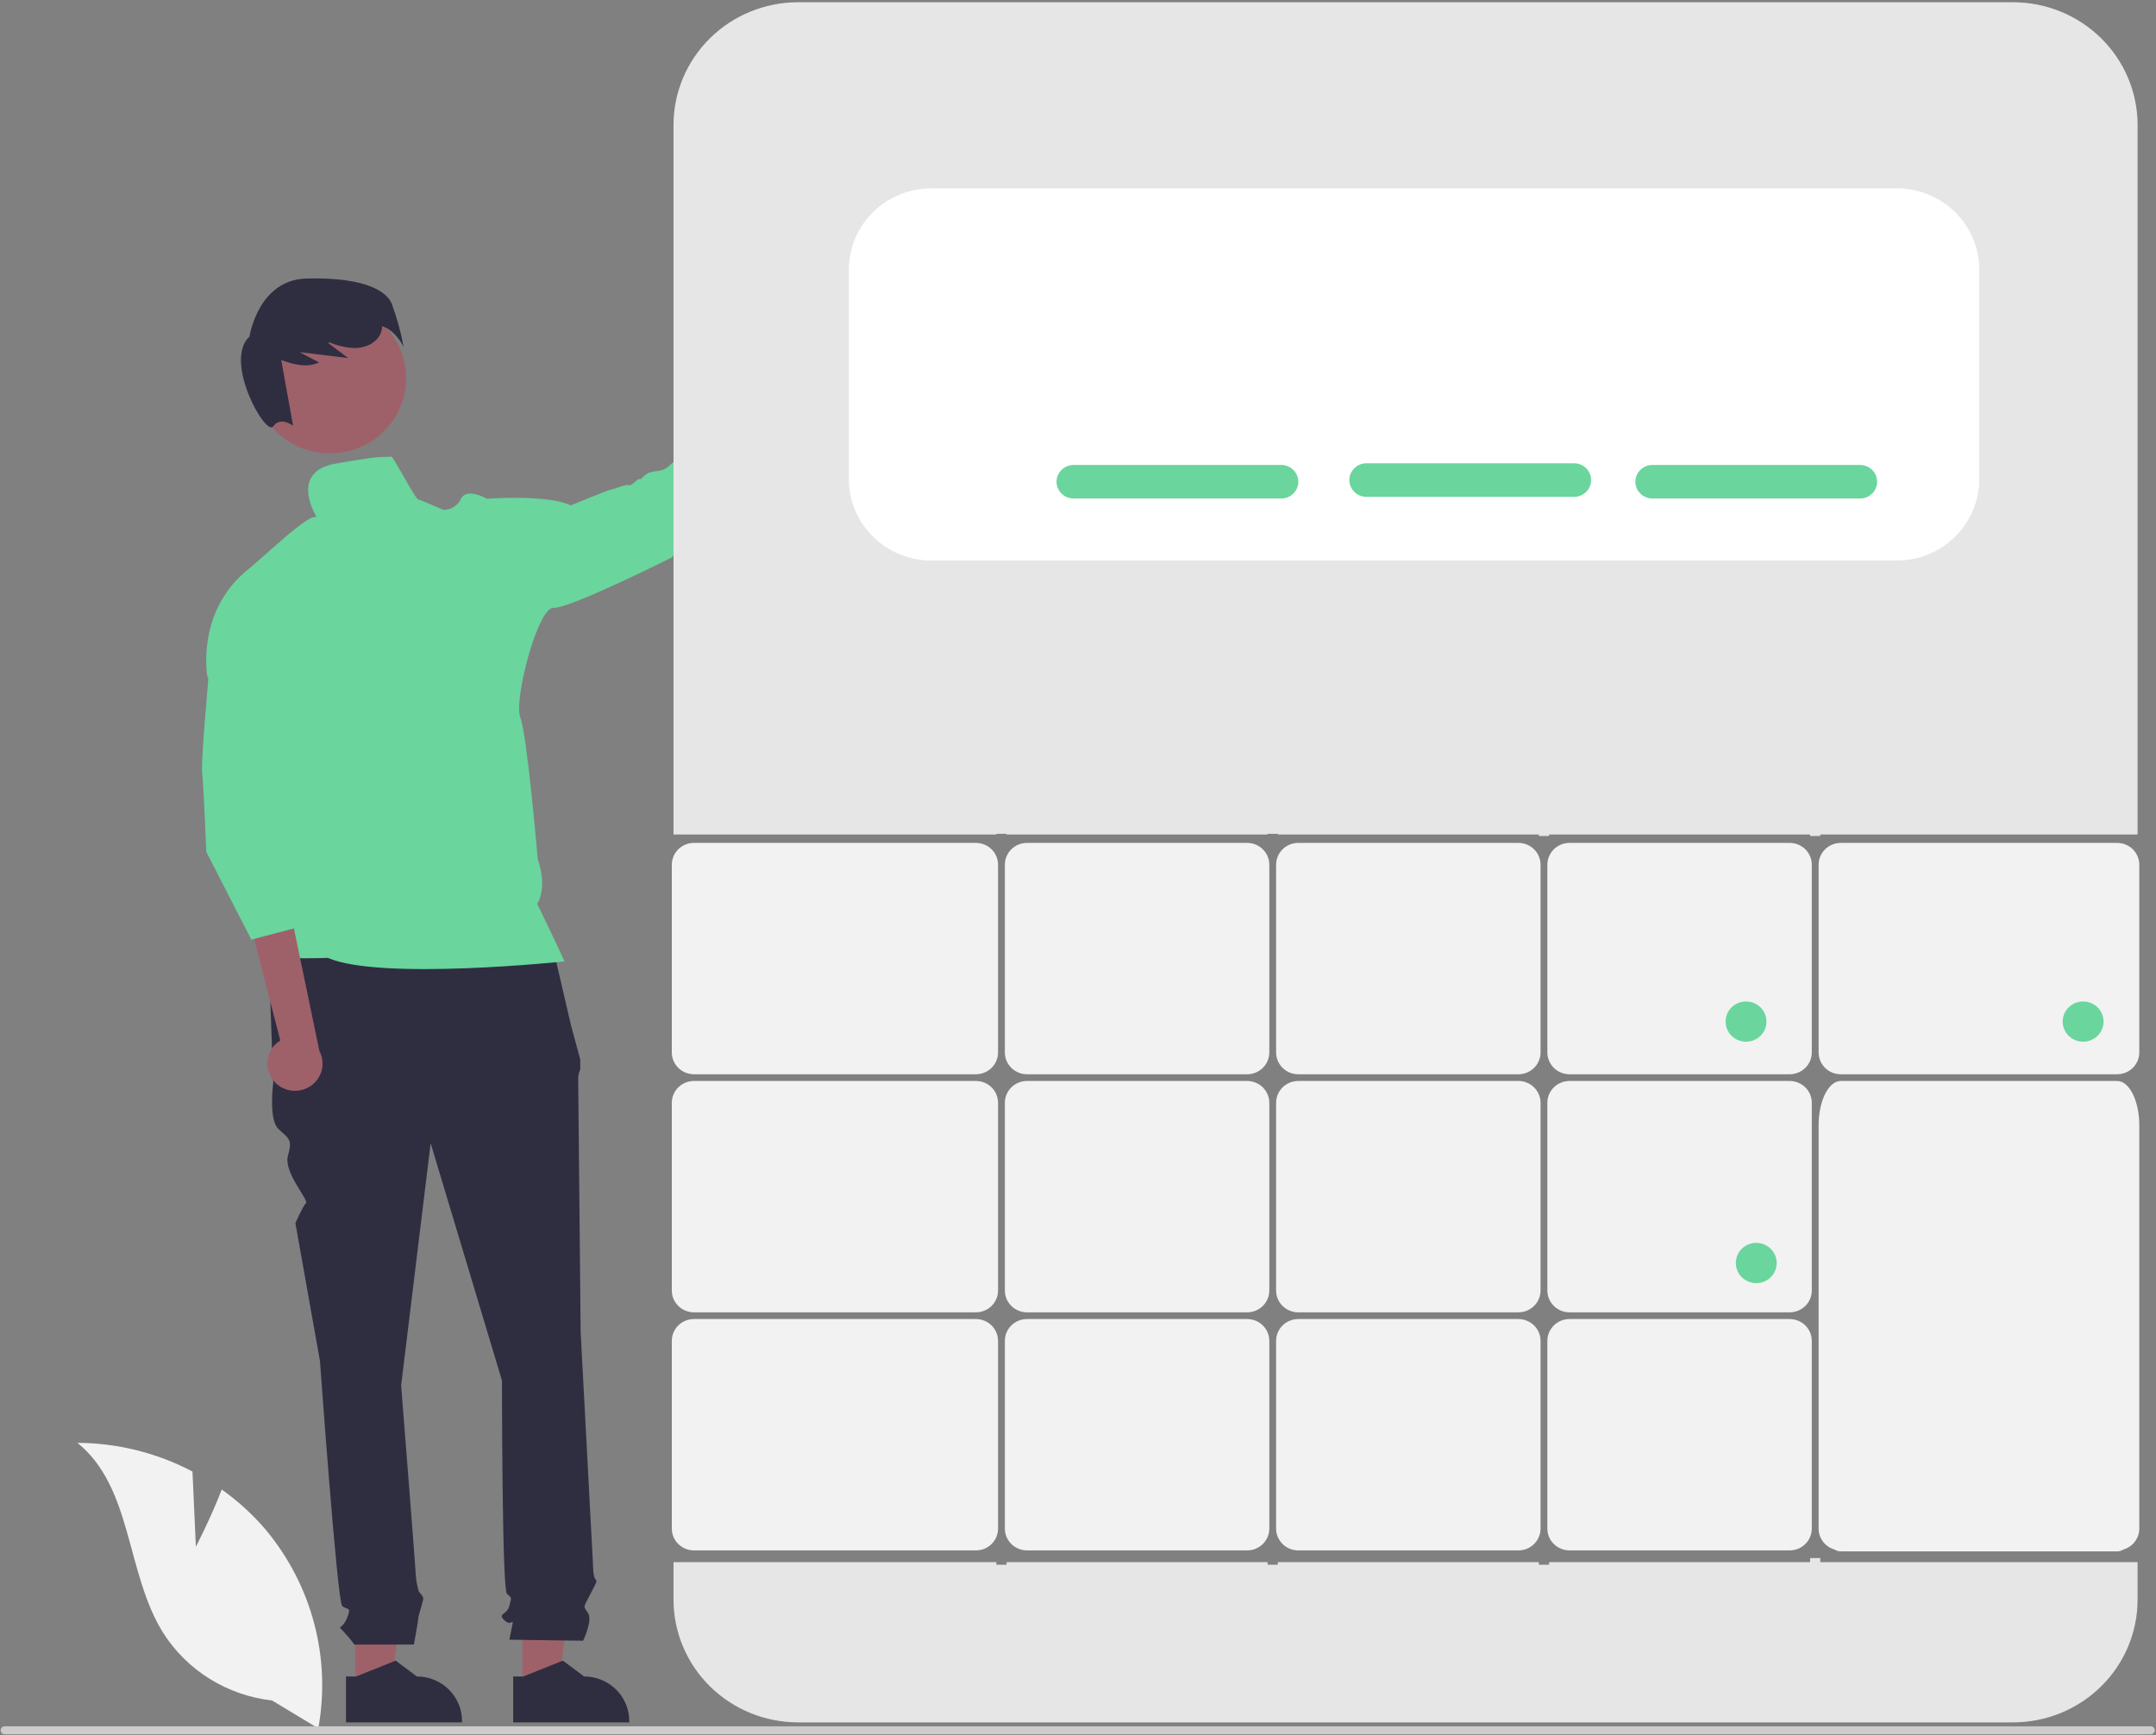 <svg width="410" height="330" viewBox="0 0 410 330" fill="none" xmlns="http://www.w3.org/2000/svg">
<rect x="0" y="0" width="410" height="330" fill="#808080" stroke="none"/>
<path d="M67.54 321.036L74.384 321.035L77.64 295.032H67.538L67.54 321.036Z" fill="#9E616A"/>
<path d="M65.793 318.835L67.72 318.835L75.242 315.822L79.273 318.834H79.274C81.552 318.834 83.737 319.726 85.348 321.312C86.959 322.899 87.864 325.051 87.864 327.295V327.57L65.794 327.57L65.793 318.835Z" fill="#2F2E41"/>
<path d="M99.339 321.036L106.184 321.035L109.44 295.032H99.338L99.339 321.036Z" fill="#9E616A"/>
<path d="M97.593 318.835L99.52 318.835L107.042 315.822L111.073 318.834H111.074C113.352 318.834 115.537 319.726 117.148 321.312C118.759 322.899 119.664 325.051 119.664 327.295V327.57L97.594 327.57L97.593 318.835Z" fill="#2F2E41"/>
<path d="M104.811 178.734L51.032 180.116L51.967 205.909C51.967 205.909 51.032 212.818 52.902 214.66C54.773 216.502 55.708 216.502 54.773 219.726C53.837 222.951 58.779 228.216 58.179 228.808C57.579 229.399 56.176 232.623 56.176 232.623L60.852 258.876C60.852 258.876 64.126 304.474 65.061 305.395C65.996 306.316 66.931 305.395 65.996 307.698C65.061 310.001 64.126 309.08 65.061 310.001C65.889 310.881 66.67 311.803 67.399 312.765H78.706C78.706 312.765 79.558 308.159 79.558 307.698C79.558 307.238 80.493 304.474 80.493 304.013C80.493 303.553 79.666 302.739 79.666 302.739C79.381 301.802 79.188 300.841 79.09 299.868C79.09 298.947 76.284 263.482 76.284 263.482L81.896 217.424L95.458 262.561C95.458 262.561 95.458 302.171 96.393 303.092C97.328 304.014 97.328 303.553 96.861 305.395C96.393 307.238 94.522 306.777 95.925 308.159C97.328 309.541 97.796 307.238 97.328 309.541L96.861 311.843L110.89 312.041C110.89 312.041 112.761 308.159 111.825 306.777C110.89 305.395 110.946 305.772 112.087 303.511C113.228 301.25 113.696 300.789 113.228 300.329C112.761 299.868 112.761 297.418 112.761 297.418L110.422 253.349C110.422 253.349 109.955 206.83 109.955 205.448C109.92 204.737 110.053 204.028 110.343 203.376V201.501L108.552 194.855L104.811 178.734Z" fill="#2F2E41"/>
<path d="M165.672 78.279C165.413 78.987 165.001 79.63 164.463 80.163C163.924 80.697 163.274 81.107 162.558 81.367C161.841 81.626 161.075 81.727 160.315 81.663C159.554 81.599 158.817 81.372 158.155 80.997L134.811 100.259L133.542 90.844L156.375 73.629C157.088 72.575 158.168 71.816 159.412 71.495C160.655 71.174 161.975 71.314 163.121 71.887C164.267 72.46 165.159 73.427 165.629 74.606C166.1 75.784 166.115 77.091 165.672 78.279V78.279Z" fill="#9E616A"/>
<path d="M62.736 86.229C70.743 86.229 77.233 79.837 77.233 71.951C77.233 64.065 70.743 57.673 62.736 57.673C54.73 57.673 48.239 64.065 48.239 71.951C48.239 79.837 54.73 86.229 62.736 86.229Z" fill="#9E616A"/>
<path d="M74.489 57.741C73.139 54.573 67.355 52.691 58.203 52.975C49.05 53.258 47.447 64.008 47.447 64.008C42.406 68.636 50.545 83.085 51.957 81.093C53.369 79.101 55.74 80.984 55.74 80.984L53.481 68.467C55.867 69.371 58.432 69.978 60.676 68.925L56.958 66.967C60.04 67.345 63.122 67.722 66.203 68.1L62.391 65.211C62.483 65.181 62.575 65.15 62.668 65.119C64.197 65.769 65.834 66.135 67.498 66.199C69.442 66.185 71.507 65.288 72.322 63.55C72.539 63.072 72.656 62.557 72.667 62.034C75.347 62.891 76.754 65.984 76.754 65.984C76.246 63.176 75.487 60.418 74.489 57.741Z" fill="#2F2E41"/>
<path d="M74.34 86.868C71.103 86.868 69.018 87.308 63.981 88.143C54.683 89.687 60.251 98.388 60.251 98.388C60.251 98.388 60.672 98.177 59.532 98.388C58.393 98.598 54.508 101.908 54.508 101.908L47.56 107.985C37.091 116.078 39.434 128.705 39.434 128.705L54.702 143.837L48.014 174.199C48.014 174.199 50.856 178.708 49.386 180.729C47.916 182.751 62.336 182.17 62.336 182.17C72.288 186.539 107.349 182.846 107.349 182.846C106.863 181.596 102.169 171.91 102.169 171.91C104.209 168.44 102.266 163.428 102.266 163.428C102.266 163.428 100.24 139.718 98.945 136.44C97.65 133.162 102.26 115.402 105.29 115.593C108.32 115.785 127.894 105.951 127.894 105.951C127.894 105.951 127.402 105.179 133.863 102.578C137.575 101.141 140.978 99.027 143.893 96.347L146.548 91.124C145.272 91.609 140.966 83.612 140.966 83.612L139.089 84.317L138.001 84.007C138.001 84.007 129.512 86.386 127.777 88.121C126.042 89.855 125.459 89.371 123.892 89.76C122.325 90.149 122.131 91.233 121.639 91.112C121.147 90.99 120.273 92.457 119.586 92.266C118.9 92.075 117.43 92.846 116.453 93.037C115.475 93.229 108.527 96.124 108.527 96.124C104.228 93.981 92.573 94.849 92.573 94.849C92.573 94.849 88.76 92.636 87.678 94.849C87.388 95.477 86.92 96.011 86.332 96.387C85.744 96.763 85.058 96.966 84.357 96.972L79.708 95.014C79.438 95.986 74.367 85.861 74.34 86.868Z" fill="#6AD59D"/>
<path d="M52.145 205.694C51.637 205.133 51.261 204.468 51.042 203.748C50.823 203.028 50.767 202.269 50.878 201.525C50.989 200.781 51.265 200.07 51.685 199.442C52.105 198.815 52.66 198.285 53.311 197.892L46.724 172.391L55.729 175.789L60.734 199.87C61.333 200.99 61.494 202.287 61.187 203.517C60.879 204.746 60.125 205.821 59.066 206.539C58.007 207.257 56.718 207.568 55.443 207.412C54.167 207.256 52.994 206.645 52.145 205.694Z" fill="#9E616A"/>
<path d="M40.024 123.855L39.21 134.038C39.21 134.038 38.199 145.226 38.464 147.295C38.729 149.363 39.222 161.997 39.222 161.997L47.794 178.698L57.506 176.147L56.925 168.313L57.506 175.509L58.801 169.132L55.563 158.291L57.506 154.465L56.526 141.621L40.024 123.855Z" fill="#6AD59D"/>
<path d="M340.336 249.585H298.466C297.35 249.583 296.28 249.146 295.491 248.369C294.702 247.592 294.258 246.539 294.257 245.44V209.728C294.258 208.629 294.702 207.576 295.491 206.798C296.28 206.021 297.35 205.584 298.466 205.583H340.336C341.452 205.584 342.522 206.021 343.311 206.798C344.1 207.576 344.543 208.629 344.545 209.728V245.44C344.543 246.539 344.1 247.592 343.311 248.369C342.522 249.146 341.452 249.583 340.336 249.585Z" fill="#F2F2F2"/>
<path d="M340.336 204.307H298.466C297.35 204.306 296.28 203.869 295.491 203.092C294.702 202.315 294.258 201.261 294.257 200.162V164.45C294.258 163.351 294.702 162.298 295.491 161.521C296.28 160.744 297.35 160.306 298.466 160.305H340.336C341.452 160.306 342.522 160.744 343.311 161.521C344.1 162.298 344.543 163.351 344.545 164.45V200.162C344.543 201.261 344.1 202.315 343.311 203.092C342.522 203.869 341.452 204.306 340.336 204.307Z" fill="#F2F2F2"/>
<path d="M340.336 294.862H298.466C297.35 294.861 296.28 294.424 295.491 293.647C294.702 292.869 294.258 291.816 294.257 290.717V255.005C294.258 253.906 294.702 252.852 295.491 252.075C296.28 251.298 297.35 250.861 298.466 250.86H340.336C341.452 250.861 342.522 251.298 343.311 252.075C344.1 252.852 344.543 253.906 344.545 255.005V290.717C344.543 291.816 344.1 292.869 343.311 293.647C342.522 294.424 341.452 294.861 340.336 294.862Z" fill="#F2F2F2"/>
<path d="M288.753 294.862H246.883C245.767 294.861 244.697 294.424 243.908 293.647C243.119 292.869 242.675 291.816 242.674 290.717V255.005C242.675 253.906 243.119 252.852 243.908 252.075C244.697 251.298 245.767 250.861 246.883 250.86H288.753C289.869 250.861 290.939 251.298 291.728 252.075C292.517 252.852 292.961 253.906 292.962 255.005V290.717C292.961 291.816 292.517 292.869 291.728 293.647C290.939 294.424 289.869 294.861 288.753 294.862Z" fill="#F2F2F2"/>
<path d="M402.614 204.307H350.048C348.932 204.306 347.863 203.869 347.074 203.092C346.285 202.315 345.841 201.261 345.84 200.162V164.45C345.841 163.351 346.285 162.298 347.074 161.521C347.863 160.744 348.932 160.306 350.048 160.305H402.614C403.73 160.306 404.8 160.744 405.589 161.521C406.378 162.298 406.822 163.351 406.823 164.45V200.162C406.822 201.261 406.378 202.315 405.589 203.092C404.8 203.869 403.73 204.306 402.614 204.307Z" fill="#F2F2F2"/>
<path d="M189.472 158.711V158.577H191.415V158.711H241.055V158.577H242.998V158.711H292.638V158.989H294.581V158.711H344.221V158.989H346.163V158.711H406.499V23.772C406.499 20.706 405.886 17.67 404.695 14.837C403.503 12.005 401.757 9.431 399.556 7.263C397.355 5.095 394.742 3.375 391.866 2.202C388.99 1.029 385.908 0.425 382.795 0.425H151.786C145.499 0.425 139.47 2.885 135.024 7.263C130.579 11.641 128.081 17.58 128.081 23.771V158.711H189.472Z" fill="#E6E6E6"/>
<path d="M402.614 205.583H350.048C347.728 205.583 345.84 209.364 345.84 214.011V290.717C345.841 291.606 346.132 292.472 346.67 293.186C347.208 293.9 347.964 294.425 348.828 294.683C349.192 294.915 349.615 295.041 350.048 295.047H402.614C403.047 295.041 403.47 294.915 403.834 294.683C404.698 294.425 405.454 293.9 405.992 293.186C406.53 292.472 406.822 291.606 406.823 290.717V214.011C406.823 209.364 404.935 205.583 402.614 205.583Z" fill="#F2F2F2"/>
<path d="M185.588 294.862H131.966C130.851 294.861 129.781 294.424 128.992 293.647C128.203 292.869 127.759 291.816 127.758 290.717V255.005C127.759 253.906 128.203 252.852 128.992 252.075C129.781 251.298 130.851 250.861 131.966 250.86H185.588C186.703 250.861 187.773 251.298 188.562 252.075C189.351 252.852 189.795 253.906 189.796 255.005V290.717C189.795 291.816 189.351 292.869 188.562 293.647C187.773 294.424 186.703 294.861 185.588 294.862Z" fill="#F2F2F2"/>
<path d="M185.588 249.585H131.966C130.851 249.583 129.781 249.146 128.992 248.369C128.203 247.592 127.759 246.539 127.758 245.44V209.728C127.759 208.629 128.203 207.576 128.992 206.798C129.781 206.021 130.851 205.584 131.966 205.583H185.588C186.703 205.584 187.773 206.021 188.562 206.798C189.351 207.576 189.795 208.629 189.796 209.728V245.44C189.795 246.539 189.351 247.592 188.562 248.369C187.773 249.146 186.703 249.583 185.588 249.585Z" fill="#F2F2F2"/>
<path d="M346.163 297.094V296.312H344.221V297.094H294.581V297.588H292.638V297.094H242.998V297.588H241.055V297.094H191.415V297.588H189.472V297.094H128.081V304.224C128.081 310.416 130.579 316.354 135.024 320.732C139.47 325.111 145.499 327.57 151.786 327.57H382.795C389.081 327.57 395.111 325.111 399.556 320.732C404.002 316.354 406.499 310.415 406.499 304.224V297.094H346.163Z" fill="#E6E6E6"/>
<path d="M185.588 204.307H131.966C130.851 204.306 129.781 203.869 128.992 203.092C128.203 202.315 127.759 201.261 127.758 200.162V164.45C127.759 163.351 128.203 162.298 128.992 161.521C129.781 160.744 130.851 160.306 131.966 160.305H185.588C186.703 160.306 187.773 160.744 188.562 161.521C189.351 162.298 189.795 163.351 189.796 164.45V200.162C189.795 201.261 189.351 202.315 188.562 203.092C187.773 203.869 186.703 204.306 185.588 204.307Z" fill="#F2F2F2"/>
<path d="M237.17 249.585H195.3C194.184 249.583 193.114 249.146 192.325 248.369C191.536 247.592 191.093 246.539 191.091 245.44V209.728C191.093 208.629 191.536 207.576 192.325 206.798C193.114 206.021 194.184 205.584 195.3 205.583H237.17C238.286 205.584 239.356 206.021 240.145 206.798C240.934 207.576 241.378 208.629 241.379 209.728V245.44C241.378 246.539 240.934 247.592 240.145 248.369C239.356 249.146 238.286 249.583 237.17 249.585Z" fill="#F2F2F2"/>
<path d="M237.17 294.862H195.3C194.184 294.861 193.114 294.424 192.325 293.647C191.536 292.869 191.093 291.816 191.091 290.717V255.005C191.093 253.906 191.536 252.852 192.325 252.075C193.114 251.298 194.184 250.861 195.3 250.86H237.17C238.286 250.861 239.356 251.298 240.145 252.075C240.934 252.852 241.378 253.906 241.379 255.005V290.717C241.378 291.816 240.934 292.869 240.145 293.647C239.356 294.424 238.286 294.861 237.17 294.862Z" fill="#F2F2F2"/>
<path d="M288.753 204.307H246.883C245.767 204.306 244.697 203.869 243.908 203.092C243.119 202.315 242.675 201.261 242.674 200.162V164.45C242.675 163.351 243.119 162.298 243.908 161.521C244.697 160.744 245.767 160.306 246.883 160.305H288.753C289.869 160.306 290.939 160.744 291.728 161.521C292.517 162.298 292.961 163.351 292.962 164.45V200.162C292.961 201.261 292.517 202.315 291.728 203.092C290.939 203.869 289.869 204.306 288.753 204.307Z" fill="#F2F2F2"/>
<path d="M288.753 249.585H246.883C245.767 249.583 244.697 249.146 243.908 248.369C243.119 247.592 242.675 246.539 242.674 245.44V209.728C242.675 208.629 243.119 207.576 243.908 206.798C244.697 206.021 245.767 205.584 246.883 205.583H288.753C289.869 205.584 290.939 206.021 291.728 206.798C292.517 207.576 292.961 208.629 292.962 209.728V245.44C292.961 246.539 292.517 247.592 291.728 248.369C290.939 249.146 289.869 249.583 288.753 249.585Z" fill="#F2F2F2"/>
<path d="M237.17 204.307H195.3C194.184 204.306 193.114 203.869 192.325 203.092C191.536 202.315 191.093 201.261 191.091 200.162V164.45C191.093 163.351 191.536 162.298 192.325 161.521C193.114 160.744 194.184 160.306 195.3 160.305H237.17C238.286 160.306 239.356 160.744 240.145 161.521C240.934 162.298 241.378 163.351 241.379 164.45V200.162C241.378 201.261 240.934 202.315 240.145 203.092C239.356 203.869 238.286 204.306 237.17 204.307Z" fill="#F2F2F2"/>
<path d="M360.714 106.604H177.104C172.947 106.599 168.963 104.971 166.024 102.076C163.085 99.181 161.431 95.257 161.427 91.163V51.258C161.431 47.165 163.085 43.24 166.024 40.345C168.963 37.451 172.947 35.822 177.104 35.818H360.714C364.87 35.822 368.855 37.451 371.794 40.345C374.733 43.24 376.386 47.165 376.391 51.258V91.163C376.386 95.257 374.733 99.182 371.794 102.076C368.855 104.971 364.87 106.599 360.714 106.604Z" fill="white"/>
<path d="M299.341 94.487H259.844C258.986 94.487 258.162 94.151 257.555 93.553C256.948 92.955 256.607 92.144 256.607 91.299C256.607 90.453 256.948 89.642 257.555 89.044C258.162 88.446 258.986 88.11 259.844 88.11H299.341C300.199 88.11 301.023 88.446 301.63 89.044C302.237 89.642 302.578 90.453 302.578 91.299C302.578 92.144 302.237 92.955 301.63 93.553C301.023 94.151 300.199 94.487 299.341 94.487Z" fill="#6AD59D"/>
<path d="M353.729 94.806H314.233C313.374 94.806 312.551 94.47 311.944 93.872C311.337 93.274 310.995 92.463 310.995 91.617C310.995 90.772 311.337 89.961 311.944 89.363C312.551 88.765 313.374 88.429 314.233 88.429H353.729C354.588 88.429 355.411 88.765 356.019 89.363C356.626 89.961 356.967 90.772 356.967 91.617C356.967 92.463 356.626 93.274 356.019 93.872C355.411 94.47 354.588 94.806 353.729 94.806Z" fill="#6AD59D"/>
<path d="M243.657 94.806H204.161C203.302 94.806 202.479 94.47 201.872 93.872C201.264 93.274 200.923 92.463 200.923 91.617C200.923 90.772 201.264 89.961 201.872 89.363C202.479 88.765 203.302 88.429 204.161 88.429H243.657C244.516 88.429 245.339 88.765 245.946 89.363C246.553 89.961 246.895 90.772 246.895 91.617C246.895 92.463 246.553 93.274 245.946 93.872C245.339 94.47 244.516 94.806 243.657 94.806Z" fill="#6AD59D"/>
<path d="M332.039 198.115C334.184 198.115 335.923 196.402 335.923 194.289C335.923 192.176 334.184 190.463 332.039 190.463C329.893 190.463 328.154 192.176 328.154 194.289C328.154 196.402 329.893 198.115 332.039 198.115Z" fill="#6AD59D"/>
<path d="M333.981 244.03C336.127 244.03 337.866 242.317 337.866 240.204C337.866 238.091 336.127 236.378 333.981 236.378C331.835 236.378 330.096 238.091 330.096 240.204C330.096 242.317 331.835 244.03 333.981 244.03Z" fill="#6AD59D"/>
<path d="M396.139 198.115C398.285 198.115 400.024 196.402 400.024 194.289C400.024 192.176 398.285 190.463 396.139 190.463C393.994 190.463 392.255 192.176 392.255 194.289C392.255 196.402 393.994 198.115 396.139 198.115Z" fill="#6AD59D"/>
<path d="M37.248 294.165L36.602 279.859C29.867 276.313 22.356 274.441 14.72 274.403C25.229 282.866 23.916 299.179 31.041 310.559C33.291 314.092 36.319 317.081 39.901 319.304C43.484 321.527 47.528 322.928 51.734 323.403L60.529 328.706C61.736 322.08 61.47 315.275 59.749 308.76C58.029 302.245 54.894 296.175 50.562 290.967C48.103 288.07 45.283 285.489 42.168 283.286C40.062 288.756 37.248 294.165 37.248 294.165Z" fill="#F2F2F2"/>
<path d="M0.127 329.073C0.126 329.172 0.146 329.271 0.185 329.363C0.223 329.456 0.28 329.539 0.352 329.61C0.423 329.68 0.508 329.736 0.602 329.774C0.696 329.812 0.796 329.832 0.897 329.832H409C409.204 329.832 409.4 329.752 409.544 329.609C409.689 329.467 409.77 329.274 409.77 329.073C409.77 328.872 409.689 328.678 409.544 328.536C409.4 328.394 409.204 328.314 409 328.314H0.897C0.796 328.314 0.696 328.333 0.602 328.371C0.508 328.409 0.423 328.465 0.352 328.536C0.28 328.606 0.223 328.69 0.185 328.782C0.146 328.874 0.126 328.973 0.127 329.073Z" fill="#CCCCCC"/>
</svg>
